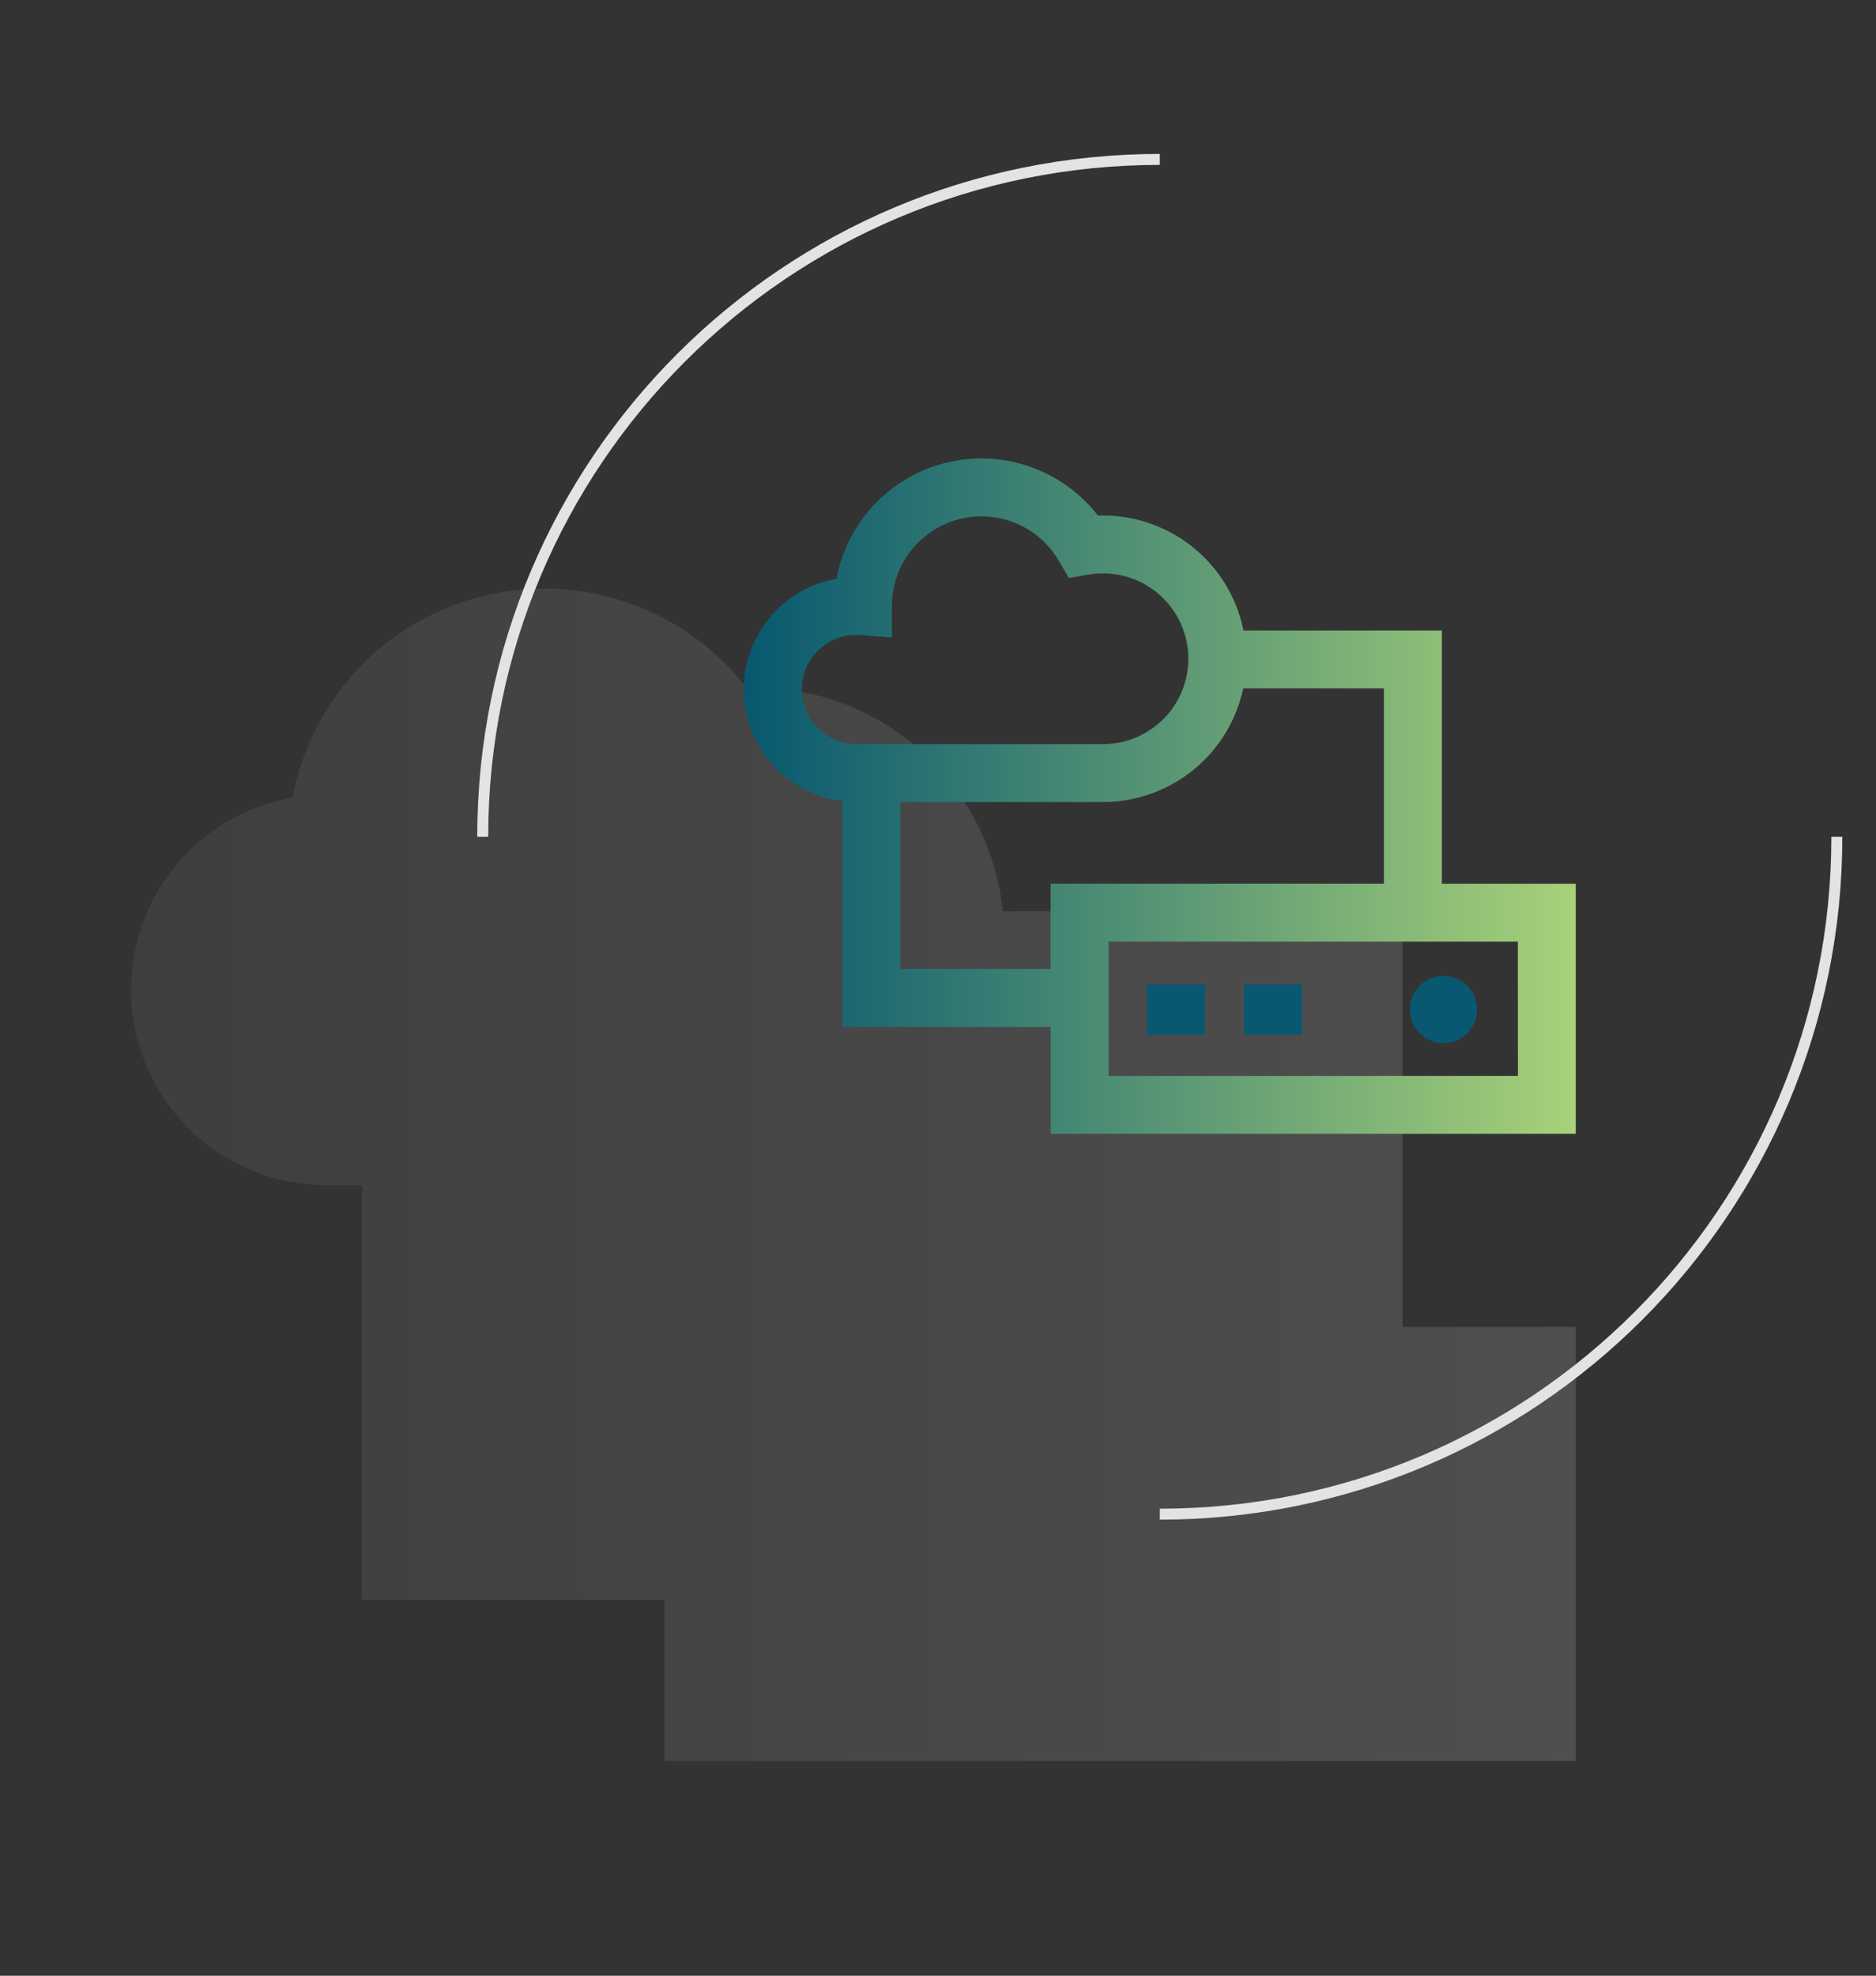<svg id="Layer_1" data-name="Layer 1" xmlns="http://www.w3.org/2000/svg" xmlns:xlink="http://www.w3.org/1999/xlink" viewBox="0 0 855.44 900.5"><rect x="0" y="0" width="855.44" height="900.5" fill="#333333" stroke="none"/><defs><style>.cls-1{opacity:0.15;fill:url(#linear-gradient);}.cls-2{fill:url(#linear-gradient-2);}.cls-3{fill:#075870;}.cls-4{fill:none;stroke:#e3e3e3;stroke-miterlimit:10;stroke-width:5px;}</style><linearGradient id="linear-gradient" x1="60.1" y1="535.45" x2="718.53" y2="535.45" gradientUnits="userSpaceOnUse"><stop offset="0" stop-color="#818181"/><stop offset="1" stop-color="#f0efef"/></linearGradient><linearGradient id="linear-gradient-2" x1="339.18" y1="362.85" x2="718.53" y2="362.85" gradientUnits="userSpaceOnUse"><stop offset="0" stop-color="#075870"/><stop offset="1" stop-color="#a8d279"/></linearGradient></defs><path class="cls-1" d="M639.5,604.75V415.34H457.25c-5.89-58.5-56.46-104.17-116.88-101.85a116.69,116.69,0,0,0-206.93,50,89,89,0,0,0,15.69,176.67h16v189H302.94v73.44H718.53V604.75Z"/><path class="cls-2" d="M657.48,402.77V287.35H567A65.31,65.31,0,0,0,500.65,235a67.23,67.23,0,0,0-119.22,28.79,51.27,51.27,0,0,0,2.72,101.36V468.05h94.93v48.73H718.53v-114Zm-291.9-88.51a24.91,24.91,0,0,1,24.89-24.89c.68,0,1.34,0,2,.09l14.22,1.1V275.81a40.84,40.84,0,0,1,76.09-20.25l4.61,7.88,9-1.54A38.9,38.9,0,1,1,503,339.14H390.47A24.91,24.91,0,0,1,365.58,314.26Zm45,127.39v-76.1H503a65.42,65.42,0,0,0,63.89-51.8h64.17v89h-152v38.88Zm281.57,48.72H505.49V429.18H692.12Z"/><circle class="cls-3" cx="658.2" cy="460.13" r="15.34"/><rect class="cls-3" x="522.97" y="448.69" width="26.41" height="22.89"/><rect class="cls-3" x="567.29" y="448.69" width="26.41" height="22.89"/><path class="cls-4" d="M837.58,381.39c0,170.51-138.22,308.73-308.73,308.73"/><path class="cls-4" d="M220.12,381.39c0-170.51,138.22-308.73,308.73-308.73"/></svg>